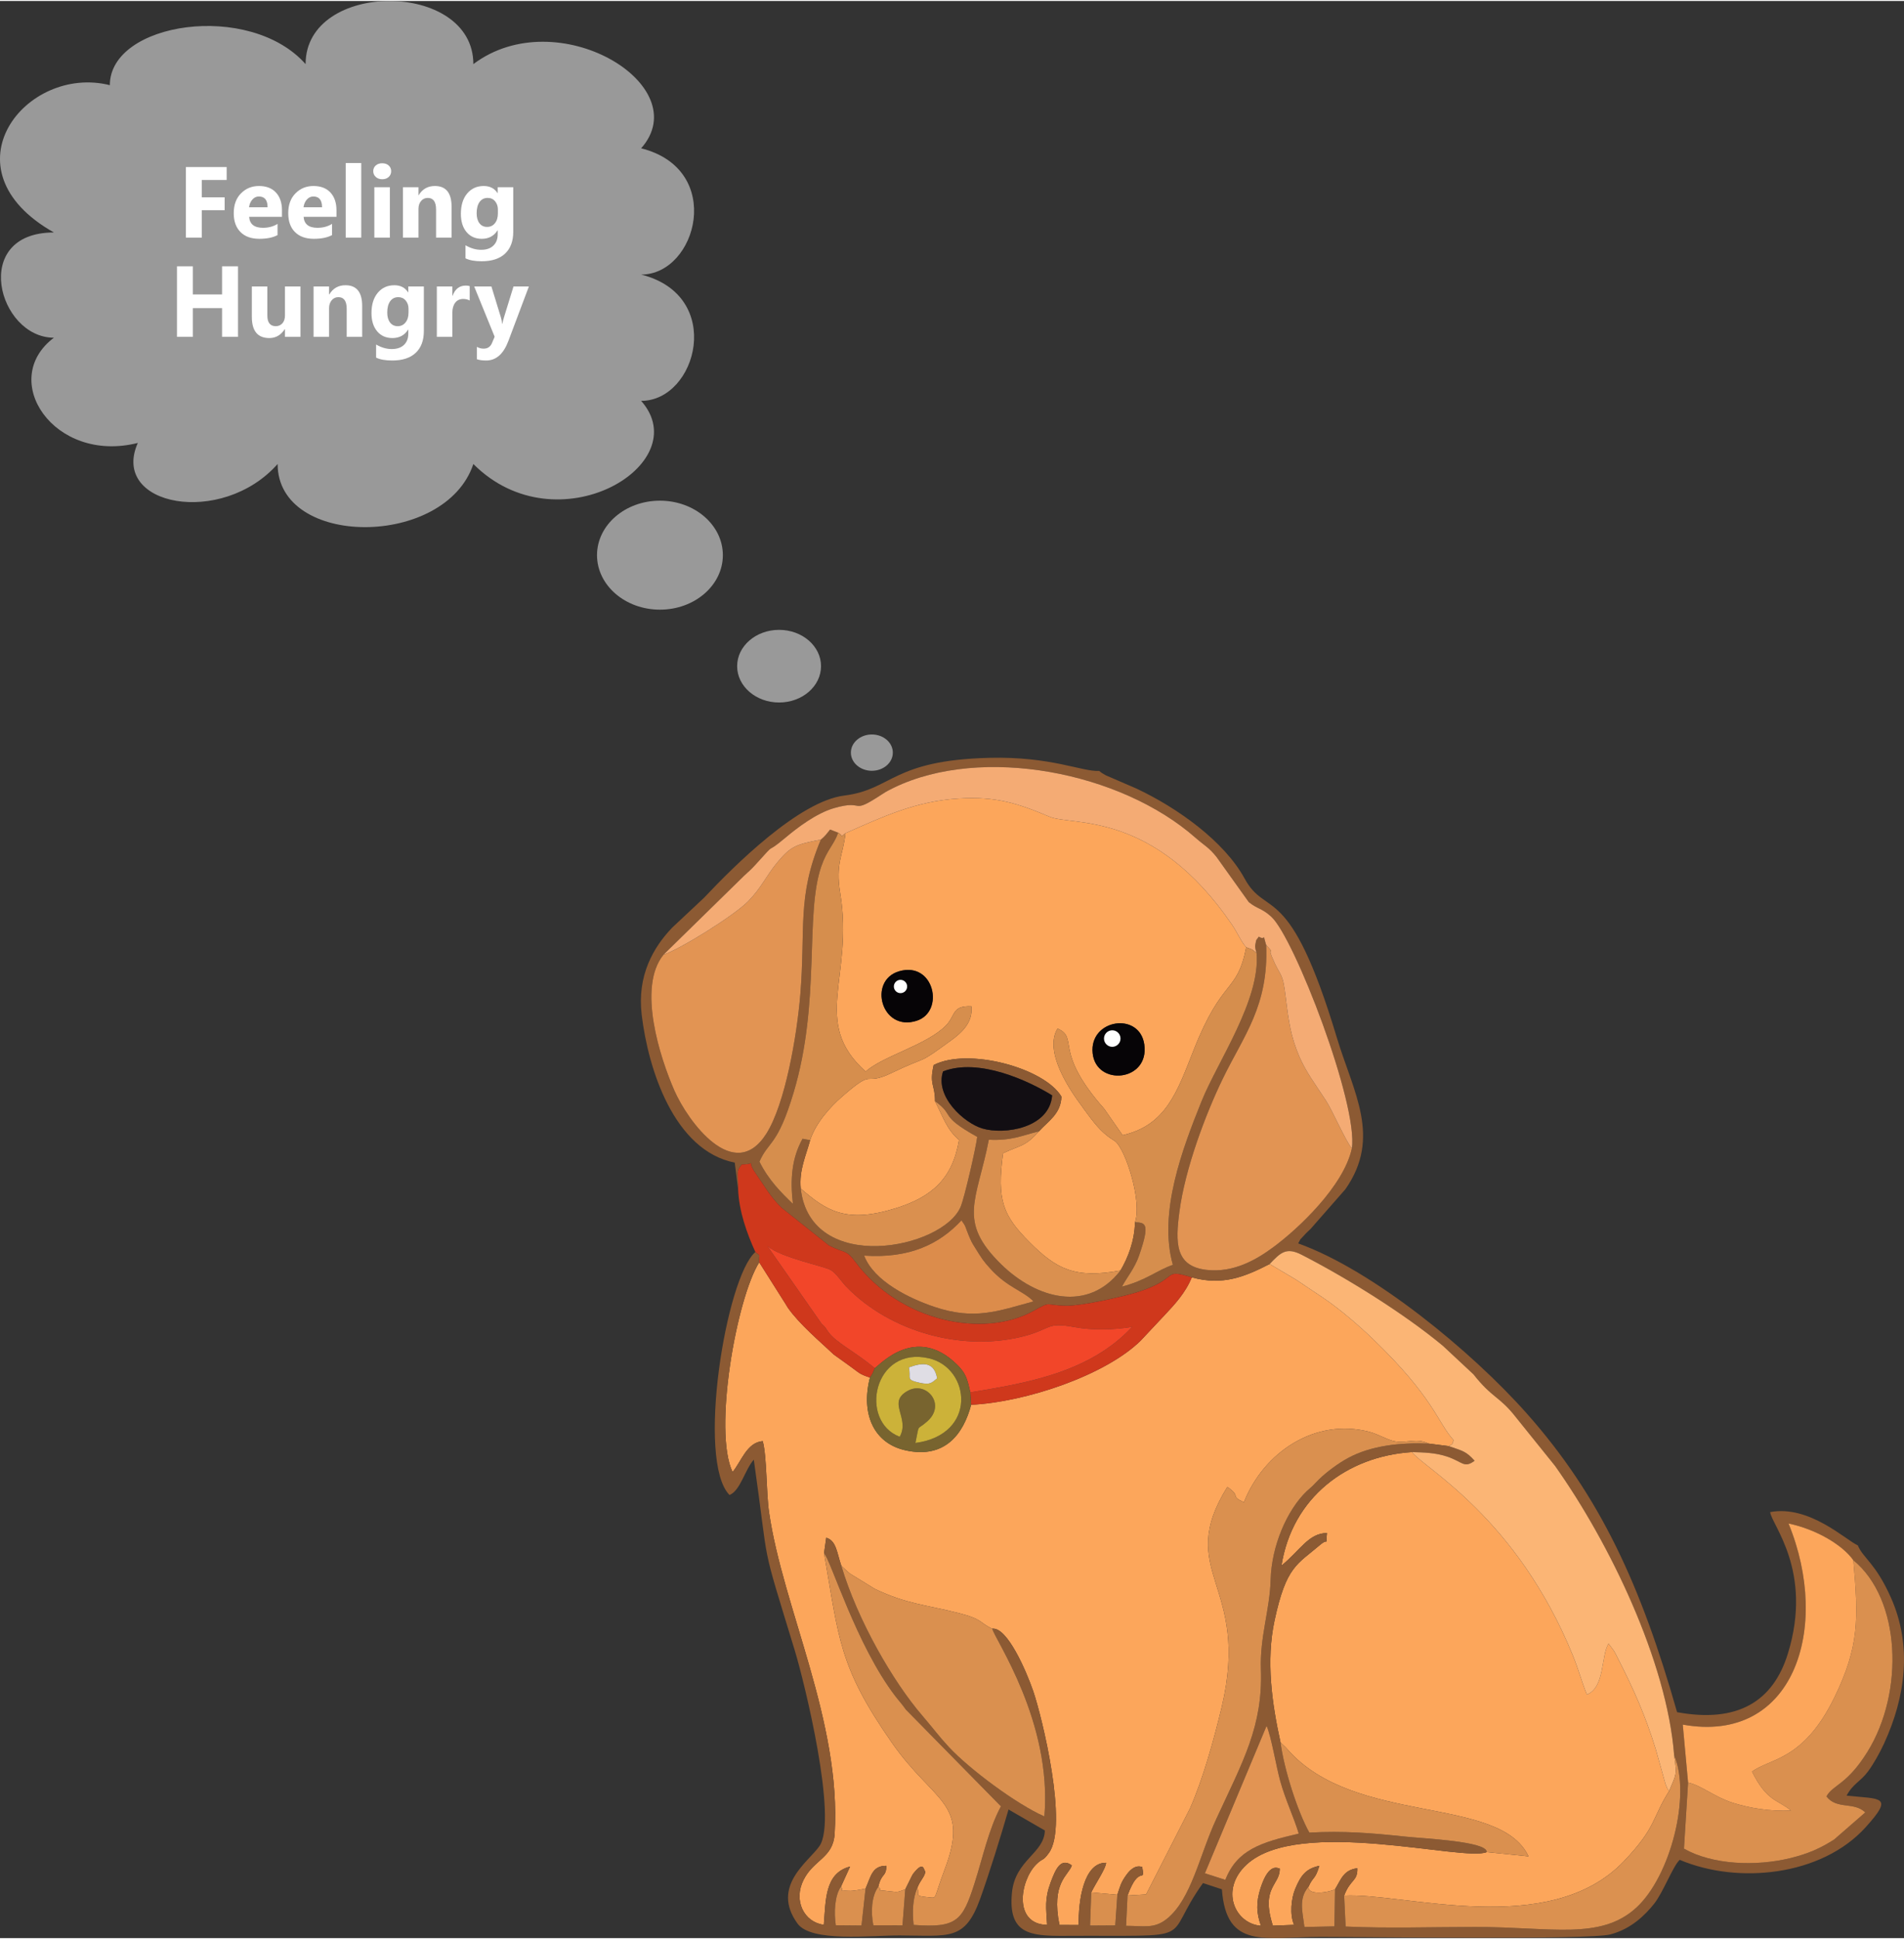 <?xml version="1.0" encoding="UTF-8"?>
<!DOCTYPE svg PUBLIC "-//W3C//DTD SVG 1.1//EN" "http://www.w3.org/Graphics/SVG/1.1/DTD/svg11.dtd">
<!-- Creator: CorelDRAW 2017 -->
<svg xmlns="http://www.w3.org/2000/svg" xml:space="preserve" width="277px" height="282px" version="1.1" style="shape-rendering:geometricPrecision; text-rendering:geometricPrecision; image-rendering:optimizeQuality; fill-rule:evenodd; clip-rule:evenodd"
viewBox="0 0 70536 71737"
 xmlns:xlink="http://www.w3.org/1999/xlink">
 <rect x="0" y="0" width="70536" height="71737" fill="#333333" stroke="none"/>
 <defs>
  <style type="text/css">
   <![CDATA[
    .fil18 {fill:#060406}
    .fil13 {fill:#120E13}
    .fil14 {fill:#78642F}
    .fil3 {fill:#8C5A33}
    .fil15 {fill:#CCB239}
    .fil8 {fill:#CF381C}
    .fil9 {fill:#D68E4D}
    .fil16 {fill:#D98F4E}
    .fil7 {fill:#DA904F}
    .fil11 {fill:#DB9150}
    .fil12 {fill:#DC8C4B}
    .fil17 {fill:#DFDDE4}
    .fil5 {fill:#E29453}
    .fil10 {fill:#F24629}
    .fil6 {fill:#F4AB74}
    .fil4 {fill:#FBB575}
    .fil2 {fill:#FCA65B}
    .fil19 {fill:white}
    .fil0 {fill:#999999;fill-rule:nonzero}
    .fil1 {fill:white;fill-rule:nonzero}
   ]]>
  </style>
 </defs>
 <g id="Layer_x0020_1">
  <g id="_2897985120448">
   <path class="fil0" d="M1997 8573c-4144,-2338 -1036,-6235 2072,-5455 0,-2339 5180,-3118 7252,-780 0,-3117 6215,-3117 6215,0 3108,-2338 8288,780 6216,3118 3108,779 2072,4676 0,4676 3108,780 2072,4677 0,4677 2072,2338 -3108,5455 -6216,2338 -1036,3117 -7251,3117 -7251,0 -2072,2338 -6216,1559 -5180,-780 -3108,780 -5180,-2338 -3108,-3897 -2072,0 -3108,-3897 0,-3897zm24782 11950c0,-1114 -1044,-2018 -2331,-2018 -1287,0 -2331,904 -2331,2018 0,1114 1044,2018 2331,2018 1287,0 2331,-904 2331,-2018zm3637 4111c0,-743 -696,-1345 -1554,-1345 -858,0 -1554,602 -1554,1345 0,743 696,1345 1554,1345 858,0 1554,-602 1554,-1345zm2660 3202c0,-372 -348,-673 -777,-673 -429,0 -777,301 -777,673 0,371 348,672 777,672 429,0 777,-301 777,-672z"/>
   <polygon class="fil1" points="8397,6629 7476,6629 7476,7271 8322,7271 8322,7748 7476,7748 7476,8763 6887,8763 6887,6150 8397,6150 "/>
   <path id="1" class="fil1" d="M10446 7994l-1216 0c19,270 190,406 511,406 206,0 386,-48 541,-145l0 415c-172,92 -396,138 -672,138 -301,0 -535,-83 -701,-251 -166,-166 -250,-399 -250,-698 0,-310 90,-555 270,-736 180,-181 401,-271 663,-271 272,0 483,81 631,242 149,161 223,381 223,657l0 243zm-533 -354c0,-267 -108,-400 -325,-400 -92,0 -172,38 -239,114 -68,77 -108,172 -123,286l687 0z"/>
   <path id="2" class="fil1" d="M12465 7994l-1217 0c19,270 190,406 512,406 205,0 385,-48 541,-145l0 415c-173,92 -396,138 -672,138 -301,0 -535,-83 -702,-251 -166,-166 -249,-399 -249,-698 0,-310 89,-555 270,-736 179,-181 400,-271 663,-271 271,0 482,81 631,242 148,161 223,381 223,657l0 243zm-534 -354c0,-267 -108,-400 -324,-400 -92,0 -172,38 -240,114 -67,77 -108,172 -123,286l687 0z"/>
   <polygon id="3" class="fil1" points="13383,8763 12807,8763 12807,6001 13383,6001 "/>
   <path id="4" class="fil1" d="M14159 6602c-97,0 -177,-29 -239,-87 -62,-57 -93,-128 -93,-212 0,-86 31,-156 93,-211 62,-55 142,-82 239,-82 99,0 178,27 240,82 61,55 92,125 92,211 0,87 -31,159 -92,215 -62,56 -141,84 -240,84zm284 2161l-575 0 0 -1866 575 0 0 1866z"/>
   <path id="5" class="fil1" d="M16729 8763l-574 0 0 -1037c0,-289 -103,-433 -309,-433 -100,0 -182,38 -246,114 -65,76 -97,174 -97,292l0 1064 -575 0 0 -1866 575 0 0 296 7 0c138,-228 337,-341 600,-341 413,0 619,256 619,768l0 1143z"/>
   <path id="6" class="fil1" d="M19014 8549c0,347 -101,615 -301,805 -201,190 -490,285 -871,285 -251,0 -450,-36 -597,-108l0 -484c192,112 385,168 581,168 194,0 345,-52 451,-155 107,-102 161,-241 161,-417l0 -148 -7 0c-131,208 -325,313 -581,313 -239,0 -427,-84 -567,-251 -140,-168 -209,-393 -209,-674 0,-316 77,-567 233,-753 155,-186 360,-278 613,-278 227,0 398,87 511,262l7 0 0 -217 576 0 0 1652zm-569 -682l0 -148c0,-118 -35,-219 -104,-302 -70,-83 -161,-124 -273,-124 -128,0 -228,49 -301,149 -72,99 -109,240 -109,421 0,155 35,278 104,369 69,90 164,135 284,135 119,0 216,-45 289,-137 74,-92 110,-213 110,-363z"/>
   <polygon id="7" class="fil1" points="8817,12438 8227,12438 8227,11374 7145,11374 7145,12438 6557,12438 6557,9826 7145,9826 7145,10868 8227,10868 8227,9826 8817,9826 "/>
   <path id="8" class="fil1" d="M11131 12438l-574 0 0 -284 -8 0c-143,219 -333,329 -571,329 -432,0 -648,-261 -648,-785l0 -1125 574 0 0 1074c0,264 104,396 313,396 103,0 185,-37 248,-109 62,-72 92,-170 92,-294l0 -1067 574 0 0 1865z"/>
   <path id="9" class="fil1" d="M13417 12438l-573 0 0 -1037c0,-289 -104,-433 -310,-433 -100,0 -182,38 -246,115 -64,76 -97,174 -97,291l0 1064 -575 0 0 -1865 575 0 0 295 8 0c137,-228 337,-341 599,-341 413,0 619,256 619,769l0 1142z"/>
   <path id="10" class="fil1" d="M15702 12225c0,346 -100,614 -300,804 -201,190 -491,285 -872,285 -251,0 -450,-35 -597,-107l0 -485c192,112 385,168 581,168 194,0 345,-52 452,-154 107,-103 160,-242 160,-418l0 -148 -7 0c-131,209 -325,313 -581,313 -238,0 -427,-84 -567,-251 -140,-168 -209,-392 -209,-674 0,-316 78,-566 233,-752 155,-186 360,-279 614,-279 227,0 397,87 510,263l7 0 0 -217 576 0 0 1652zm-568 -683l0 -148c0,-117 -35,-218 -105,-302 -70,-82 -161,-124 -272,-124 -128,0 -228,50 -301,149 -73,100 -110,240 -110,421 0,156 35,278 104,369 70,91 164,136 284,136 120,0 216,-46 289,-138 74,-91 111,-212 111,-363z"/>
   <path id="11" class="fil1" d="M17400 11092c-70,-38 -150,-57 -242,-57 -125,0 -223,46 -294,138 -70,92 -106,216 -106,374l0 891 -575 0 0 -1865 575 0 0 346 8 0c91,-253 255,-379 492,-379 61,0 108,7 142,21l0 531z"/>
   <path id="12" class="fil1" d="M19593 10573l-758 2014c-182,485 -456,727 -823,727 -139,0 -254,-15 -345,-47l0 -459c77,45 160,67 250,67 148,0 252,-69 310,-209l98 -232 -758 -1861 638 0 348 1134c22,71 39,154 51,250l7 0c11,-71 31,-153 61,-246l351 -1138 570 0z"/>
   <g>
    <path class="fil2" d="M31155 69829c155,258 -179,126 296,158 160,10 432,-47 615,-85 205,-463 245,-848 774,-844 -19,443 -180,243 -305,784 267,198 -288,72 437,163 326,40 284,22 565,-74 31,-56 258,-532 279,-559 410,-538 398,-151 462,-105 -8,188 -175,303 -294,604 106,275 -168,296 426,355 319,31 164,85 589,-1037 946,-2497 -384,-2433 -1962,-4695 -1973,-2828 -1955,-3855 -2509,-7009l81 -576c381,109 396,577 559,1039 22,21 51,49 66,63l130 119c18,16 44,40 63,56 19,17 43,39 63,54l924 567c1156,549 1828,577 3032,875 995,247 803,361 1313,596 555,-73 1267,1583 1515,2305 338,981 1306,4987 587,5995 -243,339 -224,175 -480,436 -593,603 -851,2206 410,2233 -34,-637 -99,-950 132,-1573 190,-515 381,-924 785,-631 -117,370 -778,627 -460,2206l714 4c-19,-909 188,-2323 1015,-2307 -9,211 -370,729 -551,1098l968 87c105,-320 129,-453 341,-743 142,-196 339,-369 580,-285 116,666 -105,-151 -544,1056l688 -41 1629 -3189c476,-1086 876,-2510 1173,-3755 1088,-4571 -1765,-4970 207,-8146 548,383 65,315 614,570 735,-1862 2645,-3134 4647,-2610 342,89 688,310 957,353 462,73 793,-142 1232,81l756 96c227,-133 80,-56 181,-215 -622,-690 -710,-1554 -3001,-3760 -477,-459 -1187,-1079 -1826,-1511 -325,-220 -662,-446 -1023,-685l-969 -574c-910,466 -1734,814 -2885,494 -233,578 -648,1017 -1003,1396l-894 952c-1305,1279 -4254,2274 -6276,2371 -290,1093 -979,2011 -2435,1686 -1176,-261 -1658,-1352 -1315,-2694 -417,-136 -392,-175 -732,-416l-606 -435c-522,-491 -1279,-1129 -1706,-1739 -19,-27 -69,-114 -87,-143l-971 -1535c-847,1352 -1711,6251 -987,7767 327,-396 529,-1098 1118,-1145 156,584 126,1891 234,2636 512,3539 2683,7755 2430,11900 -55,906 -772,953 -1152,1712 -386,769 17,1566 750,1664 77,-898 25,-1912 974,-2157l-338 742z"/>
    <path class="fil2" d="M40479 38969c-133,-1265 1738,-1553 1913,-325 197,1375 -1782,1561 -1913,325zm-7169 -3037c1299,-379 1702,1498 646,1834 -1305,417 -1813,-1493 -646,-1834zm-1989 -5113c-83,818 -380,1112 -195,2217 519,3116 -1107,4774 944,6611 633,-576 2277,-985 2980,-1712 357,-371 210,-738 937,-705 59,588 -340,961 -740,1253 -1349,983 -746,510 -2223,1218 -1098,527 -552,-246 -1851,893 -419,367 -954,956 -1161,1593 -149,565 -413,1099 -348,1792 942,809 1662,1314 3544,721 1312,-414 2081,-1083 2320,-2520 -448,-393 -561,-784 -889,-1435 3,-626 -221,-592 -50,-1340 1278,-659 4107,110 4733,1169 -18,639 -496,912 -831,1284 -523,578 -651,494 -1332,813 -236,1748 1,2312 985,3297 976,977 1667,1362 3367,1043 278,-474 520,-1088 536,-1785 270,-758 -339,-2674 -729,-2993 -26,-22 -115,-75 -145,-95 -415,-278 -655,-612 -1001,-1077l-97 -138c-467,-623 -1413,-2033 -895,-2871 811,373 -191,804 1728,2975l680 976c1615,-363 2028,-1624 2635,-3159 1070,-2710 1600,-2061 1945,-3799 -169,-178 -346,-571 -518,-825 -2915,-4280 -5922,-3653 -6770,-4012 -1193,-504 -1986,-757 -3370,-673 -1592,98 -2813,678 -4189,1284z"/>
    <path class="fil2" d="M47439 64493l195 183c17,19 40,45 57,65 2489,2849 7861,1684 8935,3969l-1547 -160c-826,371 -6969,-1329 -8902,468 -984,915 -449,2182 538,2263 -165,-457 -192,-854 -16,-1397 315,-971 647,-724 710,-724 15,626 -716,676 -254,2117l786 -31c-165,-374 -109,-973 44,-1336 207,-494 391,-744 892,-851 -159,533 -222,373 -403,778 -29,326 730,219 983,94 227,-372 318,-720 827,-782 17,494 -262,401 -489,1015 2176,-125 7598,1628 10364,-1274 1217,-1276 1037,-1593 1678,-2602 -117,-156 -41,-35 -138,-263l-361 -1286c-378,-1226 -806,-2198 -1386,-3331 -51,-99 -101,-210 -157,-302l-204 -276c-283,437 -132,1630 -803,1887 -203,-500 -301,-910 -516,-1438 -2086,-5117 -5477,-6917 -5966,-7541 -2413,155 -4434,1686 -4832,4204 698,-571 1010,-1203 1686,-1206 -61,558 103,132 -258,441 -851,726 -1253,788 -1684,2795 -321,1496 -98,3073 221,4521z"/>
    <path class="fil3" d="M45394 69580l-758 -243 2286 -5461c172,382 358,1514 506,2046 193,696 500,1331 686,1944 -1417,329 -2285,604 -2720,1714zm23265 -11838c1762,1443 1897,4880 522,7098 -761,1228 -1291,1222 -1517,1650 379,496 1021,185 1437,592l-1152 1003c-504,322 -954,524 -1609,686 -1300,320 -2905,251 -3956,-347l153 -2447 -197 -2147c4117,741 5502,-3586 3918,-7447 1034,213 2011,804 2401,1359zm-36646 -11280c1690,114 2794,-431 3605,-1305 178,239 130,223 266,546 98,235 108,258 234,459 252,404 300,490 582,798 632,692 1222,813 1587,1198 -1315,358 -2183,705 -3676,201 -921,-311 -2235,-944 -2598,-1897zm6965 -5933c-101,1217 -1774,1467 -2585,1225 -679,-203 -1768,-1185 -1456,-2113 1316,-513 3171,347 4041,888zm-8568 -9472c-892,2116 -562,3322 -761,5734 -126,1521 -556,4045 -1258,5154 -1193,1886 -2908,-450 -3412,-1605 -520,-1192 -1382,-3818 -397,-5023l2981 -2919c163,-153 266,-237 408,-394 919,-1017 256,-285 1145,-1033 403,-338 1115,-888 1781,-1080 1201,-347 549,295 1784,-517 163,-107 258,-155 444,-245 3258,-1572 8388,-586 11166,1861 320,282 496,354 779,712l1194 1670c333,267 473,214 833,541 850,773 3223,6939 2985,8576 -302,1403 -2000,2990 -2913,3663 -602,443 -1459,961 -2482,838 -1158,-139 -1145,-1011 -994,-2157 209,-1592 971,-3614 1605,-4920 777,-1602 1705,-2703 1608,-4957 -160,-530 26,-125 -273,-305 -99,158 -82,44 -128,297 -22,121 25,216 47,310 148,1735 -1449,4025 -2040,5492 -700,1742 -1609,4114 -1061,6054 -618,214 -968,565 -1887,808 171,-329 470,-677 634,-1150 418,-1209 236,-1216 -151,-1236 -16,697 -258,1311 -536,1785 -1202,1560 -3096,1069 -4419,-225 -1644,-1608 -899,-2354 -460,-4615 828,41 1177,-140 1859,-313 335,-372 813,-645 831,-1284 -626,-1059 -3455,-1828 -4733,-1169 -171,748 53,714 50,1340 754,533 113,512 1563,1320 -37,354 -473,2264 -615,2593 -672,1567 -5560,2530 -5923,-679 -65,-693 199,-1227 348,-1792l-280 -52c-400,719 -463,1495 -357,2412 -425,-410 -896,-873 -1241,-1565 344,-782 667,-557 1266,-2557 1012,-3380 410,-6596 1025,-8374 216,-626 465,-793 627,-1250l-299 -117c-119,145 -185,247 -343,373zm-3066 12948c20,-599 -100,-640 139,-921 628,1 120,-229 502,316 310,443 569,911 981,1298l1735 1381c587,311 629,133 984,610 1664,2242 4778,2838 6600,1820 692,-386 396,-200 1238,-192 560,6 2088,-333 2644,-512 1574,-505 854,-884 1984,-538 1151,320 1975,-28 2885,-494 394,-408 603,-642 1186,-342 1689,868 3801,2182 5236,3375l1125 1050c720,910 962,801 1595,1617l1430 1776c2012,2837 4146,7240 4413,10719 632,1480 -134,4485 -1405,5644 -1330,1213 -3139,712 -5956,712 -1570,0 -3255,58 -4810,-16l-55 -1144c227,-614 506,-521 489,-1015 -509,62 -600,410 -827,782l-21 1371 -1113 23c-66,-565 -226,-1047 151,-1488 181,-405 244,-245 403,-778 -501,107 -685,357 -892,851 -153,363 -209,962 -44,1336l-786 31c-462,-1441 269,-1491 254,-2117 -63,0 -395,-247 -710,724 -176,543 -149,940 16,1397 -987,-81 -1522,-1348 -538,-2263 1933,-1797 8076,-97 8902,-468 16,-399 -2348,-500 -3026,-573 -1263,-134 -2269,-216 -3547,-148 -443,-791 -943,-2371 -1067,-3336 -319,-1448 -542,-3025 -221,-4521 431,-2007 833,-2069 1684,-2795 361,-309 197,117 258,-441 -676,3 -988,635 -1686,1206 398,-2518 2419,-4049 4832,-4204 446,13 870,22 1296,164 588,195 633,450 1027,157 -324,-359 -437,-360 -955,-541l-756 -96c-1050,-42 -2136,77 -2987,541 -372,203 -792,520 -1055,774 -86,83 -159,166 -229,234 -17,16 -42,39 -59,56 -17,16 -43,38 -60,54 -24,22 -97,84 -121,107 -743,717 -1300,2039 -1334,3276 -31,1123 -404,2107 -361,3324 73,2101 -654,3380 -1652,5534 -627,1355 -919,2954 -1820,3692 -475,390 -864,268 -1523,268l54 -1123c439,-1207 660,-390 544,-1056 -241,-84 -438,89 -580,285 -212,290 -236,423 -341,743l-78 1135 -933 6 43 -1228c181,-369 542,-887 551,-1098 -827,-16 -1034,1398 -1015,2307l-714 -4c-318,-1579 343,-1836 460,-2206 -404,-293 -595,116 -785,631 -231,623 -166,936 -132,1573 -1261,-27 -1003,-1630 -410,-2233 256,-261 237,-97 480,-436 719,-1008 -249,-5014 -587,-5995 -248,-722 -960,-2378 -1515,-2305 84,376 2232,3449 1931,6953 -1033,-453 -2772,-1749 -3534,-2566 -373,-401 -572,-682 -996,-1176 -1076,-1252 -2387,-3514 -2992,-5541 -163,-462 -178,-930 -559,-1039l-81 576c254,259 1190,3390 2633,5282 148,193 248,292 399,508l3521 3581c-456,849 -670,1890 -981,2861 -439,1368 -649,1654 -2254,1531 -55,-512 -29,-984 138,-1377 119,-301 286,-416 294,-604 -64,-46 -52,-433 -462,105 -21,27 -248,503 -279,559l-103 1334 -1080 -2c-99,-488 -69,-1086 181,-1421 125,-541 286,-341 305,-784 -529,-4 -569,381 -774,844l-150 1368 -953 -8c-71,-474 -43,-1100 192,-1433l338 -742c-949,245 -897,1259 -974,2157 -733,-98 -1136,-895 -750,-1664 380,-759 1097,-806 1152,-1712 253,-4145 -1918,-8361 -2430,-11900 -108,-745 -78,-2052 -234,-2636 -589,47 -791,749 -1118,1145 -724,-1516 140,-6415 987,-7767 -26,-367 90,-182 -142,-381 -1094,936 -2194,7745 -959,8998 405,-163 567,-933 900,-1309 607,4261 207,2770 1517,7063 366,1200 1601,6250 915,7248 -398,578 -1811,1484 -815,2866 509,707 2718,439 3789,443 1839,6 2414,214 2983,-1366 338,-942 772,-2339 1048,-3299l1346 778c-23,854 -1108,1084 -1221,2318 -137,1493 644,1592 1921,1585 5198,-29 3569,258 5158,-1956l700 231c164,2249 1591,1765 3661,1763 1545,-1 9919,119 10729,-92 769,-200 1284,-712 1622,-1134 340,-428 705,-1413 950,-1628 2155,914 5248,599 6881,-1201 1077,-1187 560,-1039 -701,-1178 253,-460 514,-513 801,-903 200,-272 428,-679 586,-1022 797,-1728 1051,-3620 257,-5404 -573,-1289 -1032,-1462 -1227,-1937 -443,-195 -1793,-1504 -3247,-1233 39,453 1602,2177 655,5243 -547,1770 -1859,2578 -4104,2167 -1327,-4669 -2841,-7988 -5564,-11057 -2050,-2311 -5700,-5312 -8472,-6303 163,-283 -38,-7 226,-306 90,-102 126,-124 235,-233l1286 -1466c1352,-1931 293,-3592 -318,-5623 -1764,-5865 -2602,-4394 -3412,-5879 -757,-1389 -2499,-2627 -4010,-3337l-1135 -491c-152,-84 -165,-95 -247,-163 -615,41 -1767,-540 -4061,-484 -3616,89 -3589,1174 -5384,1398 -1673,209 -4066,2589 -5191,3784l-1178 1104c-707,736 -1306,1782 -1132,3232 241,2012 1197,5026 3447,5472l125 987z"/>
    <path class="fil4" d="M47036 46773l969 574c361,239 698,465 1023,685 639,432 1349,1052 1826,1511 2291,2206 2379,3070 3001,3760 -101,159 46,82 -181,215 518,181 631,182 955,541 -394,293 -439,38 -1027,-157 -426,-142 -850,-151 -1296,-164 489,624 3880,2424 5966,7541 215,528 313,938 516,1438 671,-257 520,-1450 803,-1887l204 276c56,92 106,203 157,302 580,1133 1008,2105 1386,3331l361 1286c97,228 21,107 138,263 238,-601 306,-539 184,-1320 -267,-3479 -2401,-7882 -4413,-10719l-1430 -1776c-633,-816 -875,-707 -1595,-1617l-1125 -1050c-1435,-1193 -3547,-2507 -5236,-3375 -583,-300 -792,-66 -1186,342z"/>
    <path class="fil5" d="M24582 35317c-985,1205 -123,3831 397,5023 504,1155 2219,3491 3412,1605 702,-1109 1132,-3633 1258,-5154 199,-2412 -131,-3618 761,-5734 -926,177 -1114,243 -1615,846 -410,495 -586,936 -1087,1446 -509,517 -2489,1755 -3126,1968z"/>
    <path class="fil5" d="M50082 42489c-227,-253 -708,-1378 -959,-1765 -386,-596 -742,-1056 -993,-1646 -308,-724 -389,-1272 -495,-2150 -125,-1042 -173,-704 -522,-1546 -150,-362 141,-37 -207,-426 97,2254 -831,3355 -1608,4957 -634,1306 -1396,3328 -1605,4920 -151,1146 -164,2018 994,2157 1023,123 1880,-395 2482,-838 913,-673 2611,-2260 2913,-3663z"/>
    <path class="fil6" d="M24582 35317c637,-213 2617,-1451 3126,-1968 501,-510 677,-951 1087,-1446 501,-603 689,-669 1615,-846 158,-126 224,-228 343,-373l299 117c222,123 29,202 269,18 1376,-606 2597,-1186 4189,-1284 1384,-84 2177,169 3370,673 848,359 3855,-268 6770,4012 172,254 349,647 518,825 306,123 123,7 384,213 -22,-94 -69,-189 -47,-310 46,-253 29,-139 128,-297 299,180 113,-225 273,305 348,389 57,64 207,426 349,842 397,504 522,1546 106,878 187,1426 495,2150 251,590 607,1050 993,1646 251,387 732,1512 959,1765 238,-1637 -2135,-7803 -2985,-8576 -360,-327 -500,-274 -833,-541l-1194 -1670c-283,-358 -459,-430 -779,-712 -2778,-2447 -7908,-3433 -11166,-1861 -186,90 -281,138 -444,245 -1235,812 -583,170 -1784,517 -666,192 -1378,742 -1781,1080 -889,748 -226,16 -1145,1033 -142,157 -245,241 -408,394l-2981 2919z"/>
    <path class="fil7" d="M41771 70159l-54 1123c659,0 1048,122 1523,-268 901,-738 1193,-2337 1820,-3692 998,-2154 1725,-3433 1652,-5534 -43,-1217 330,-2201 361,-3324 34,-1237 591,-2559 1334,-3276 24,-23 97,-85 121,-107 17,-16 43,-38 60,-54 17,-17 42,-40 59,-56 70,-68 143,-151 229,-234 263,-254 683,-571 1055,-774 851,-464 1937,-583 2987,-541 -439,-223 -770,-8 -1232,-81 -269,-43 -615,-264 -957,-353 -2002,-524 -3912,748 -4647,2610 -549,-255 -66,-187 -614,-570 -1972,3176 881,3575 -207,8146 -297,1245 -697,2669 -1173,3755l-1629 3189 -688 41z"/>
    <path class="fil7" d="M62537 65977l-153 2447c1051,598 2656,667 3956,347 655,-162 1105,-364 1609,-686l1152 -1003c-416,-407 -1058,-96 -1437,-592 226,-428 756,-422 1517,-1650 1375,-2218 1240,-5655 -522,-7098 194,2170 218,3200 -701,5082 -1153,2361 -2391,2246 -3052,2748 566,1123 934,1018 1439,1440 -752,37 -1514,-84 -2167,-291 -650,-206 -1193,-661 -1641,-744z"/>
    <path class="fil7" d="M36759 60278c-510,-235 -318,-349 -1313,-596 -1204,-298 -1876,-326 -3032,-875l-924 -567c-20,-15 -44,-37 -63,-54 -19,-16 -45,-40 -63,-56l-130 -119c-15,-14 -44,-42 -66,-63 605,2027 1916,4289 2992,5541 424,494 623,775 996,1176 762,817 2501,2113 3534,2566 301,-3504 -1847,-6577 -1931,-6953z"/>
    <path class="fil8" d="M27344 44005c32,819 329,1643 640,2324 232,199 116,14 142,381l971 1535c18,29 68,116 87,143 427,610 1184,1248 1706,1739l606 435c340,241 315,280 732,416 126,-180 96,-158 180,-348 -775,-642 -1419,-931 -1722,-1339 -116,-156 -57,-134 -253,-311l-2005 -2873c517,444 2119,743 2359,895 201,127 404,443 556,601 1637,1702 4393,2464 6710,1810 883,-250 741,-489 1731,-307 696,129 1464,108 2156,-4 -1574,1705 -3981,2095 -5995,2423l33 461c2022,-97 4971,-1092 6276,-2371l894 -952c355,-379 770,-818 1003,-1396 -1130,-346 -410,33 -1984,538 -556,179 -2084,518 -2644,512 -842,-8 -546,-194 -1238,192 -1822,1018 -4936,422 -6600,-1820 -355,-477 -397,-299 -984,-610l-1735 -1381c-412,-387 -671,-855 -981,-1298 -382,-545 126,-315 -502,-316 -239,281 -119,322 -139,921z"/>
    <path class="fil2" d="M62537 65977c448,83 991,538 1641,744 653,207 1415,328 2167,291 -505,-422 -873,-317 -1439,-1440 661,-502 1899,-387 3052,-2748 919,-1882 895,-2912 701,-5082 -390,-555 -1367,-1146 -2401,-1359 1584,3861 199,8188 -3918,7447l197 2147z"/>
    <path class="fil9" d="M30012 42187c207,-637 742,-1226 1161,-1593 1299,-1139 753,-366 1851,-893 1477,-708 874,-235 2223,-1218 400,-292 799,-665 740,-1253 -727,-33 -580,334 -937,705 -703,727 -2347,1136 -2980,1712 -2051,-1837 -425,-3495 -944,-6611 -185,-1105 112,-1399 195,-2217 -240,184 -47,105 -269,-18 -162,457 -411,624 -627,1250 -615,1778 -13,4994 -1025,8374 -599,2000 -922,1775 -1266,2557 345,692 816,1155 1241,1565 -106,-917 -43,-1693 357,-2412l280 52z"/>
    <path class="fil10" d="M32408 50630c179,-110 1514,-1636 3043,-135 328,322 379,515 494,1030 2014,-328 4421,-718 5995,-2423 -692,112 -1460,133 -2156,4 -990,-182 -848,57 -1731,307 -2317,654 -5073,-108 -6710,-1810 -152,-158 -355,-474 -556,-601 -240,-152 -1842,-451 -2359,-895l2005 2873c196,177 137,155 253,311 303,408 947,697 1722,1339z"/>
    <path class="fil9" d="M42047 45226c387,20 569,27 151,1236 -164,473 -463,821 -634,1150 919,-243 1269,-594 1887,-808 -548,-1940 361,-4312 1061,-6054 591,-1467 2188,-3757 2040,-5492 -261,-206 -78,-90 -384,-213 -345,1738 -875,1089 -1945,3799 -607,1535 -1020,2796 -2635,3159l-680 -976c-1919,-2171 -917,-2602 -1728,-2975 -518,838 428,2248 895,2871l97 138c346,465 586,799 1001,1077 30,20 119,73 145,95 390,319 999,2235 729,2993z"/>
    <path class="fil7" d="M33984 69871c-167,393 -193,865 -138,1377 1605,123 1815,-163 2254,-1531 311,-971 525,-2012 981,-2861l-3521 -3581c-151,-216 -251,-315 -399,-508 -1443,-1892 -2379,-5023 -2633,-5282 554,3154 536,4181 2509,7009 1578,2262 2908,2198 1962,4695 -425,1122 -270,1068 -589,1037 -594,-59 -320,-80 -426,-355z"/>
    <path class="fil11" d="M61837 66288c-641,1009 -461,1326 -1678,2602 -2766,2902 -8188,1149 -10364,1274l55 1144c1555,74 3240,16 4810,16 2817,0 4626,501 5956,-712 1271,-1159 2037,-4164 1405,-5644 122,781 54,719 -184,1320z"/>
    <path class="fil7" d="M55079 68550l1547 160c-1074,-2285 -6446,-1120 -8935,-3969 -17,-20 -40,-46 -57,-65l-195 -183c124,965 624,2545 1067,3336 1278,-68 2284,14 3547,148 678,73 3042,174 3026,573z"/>
    <path class="fil12" d="M32013 46462c363,953 1677,1586 2598,1897 1493,504 2361,157 3676,-201 -365,-385 -955,-506 -1587,-1198 -282,-308 -330,-394 -582,-798 -126,-201 -136,-224 -234,-459 -136,-323 -88,-307 -266,-546 -811,874 -1915,1419 -3605,1305z"/>
    <path class="fil7" d="M29664 43979c363,3209 5251,2246 5923,679 142,-329 578,-2239 615,-2593 -1450,-808 -809,-787 -1563,-1320 328,651 441,1042 889,1435 -239,1437 -1008,2106 -2320,2520 -1882,593 -2602,88 -3544,-721z"/>
    <path class="fil7" d="M41511 47011c-1700,319 -2391,-66 -3367,-1043 -984,-985 -1221,-1549 -985,-3297 681,-319 809,-235 1332,-813 -682,173 -1031,354 -1859,313 -439,2261 -1184,3007 460,4615 1323,1294 3217,1785 4419,225z"/>
    <path class="fil5" d="M45394 69580c435,-1110 1303,-1385 2720,-1714 -186,-613 -493,-1248 -686,-1944 -148,-532 -334,-1664 -506,-2046l-2286 5461 758 243z"/>
    <path class="fil13" d="M34937 39641c-312,928 777,1910 1456,2113 811,242 2484,-8 2585,-1225 -870,-541 -2725,-1401 -4041,-888z"/>
    <path class="fil14" d="M33331 53171c-1529,-583 -964,-3387 1090,-2904 1528,359 1808,2822 -508,3133 163,-769 19,-425 444,-804 699,-625 -29,-1480 -692,-1145 -850,430 66,1005 -334,1720zm-923 -2541c-84,190 -54,168 -180,348 -343,1342 139,2433 1315,2694 1456,325 2145,-593 2435,-1686l-33 -461c-115,-515 -166,-708 -494,-1030 -1529,-1501 -2864,25 -3043,135z"/>
    <path class="fil15" d="M33668 50602c545,-198 943,-203 1050,407 -208,162 -248,248 -636,164 -562,-121 -313,-160 -414,-571zm-337 2569c400,-715 -516,-1290 334,-1720 663,-335 1391,520 692,1145 -425,379 -281,35 -444,804 2316,-311 2036,-2774 508,-3133 -2054,-483 -2619,2321 -1090,2904z"/>
    <path class="fil7" d="M49457 69931c-253,125 -1012,232 -983,-94 -377,441 -217,923 -151,1488l1113 -23 21 -1371z"/>
    <path class="fil7" d="M33537 69931c-281,96 -239,114 -565,74 -725,-91 -170,35 -437,-163 -250,335 -280,933 -181,1421l1080 2 103 -1334z"/>
    <path class="fil7" d="M32066 69902c-183,38 -455,95 -615,85 -475,-32 -141,100 -296,-158 -235,333 -263,959 -192,1433l953 8 150 -1368z"/>
    <polygon class="fil16" points="41394,70131 40426,70044 40383,71272 41316,71266 "/>
    <path class="fil17" d="M34718 51009c-107,-610 -505,-605 -1050,-407 101,411 -148,450 414,571 388,84 428,-2 636,-164z"/>
    <path class="fil18" d="M40479 38969c131,1236 2110,1050 1913,-325 -175,-1228 -2046,-940 -1913,325z"/>
    <path class="fil18" d="M33310 35932c-1167,341 -659,2251 646,1834 1056,-336 653,-2213 -646,-1834z"/>
    <circle class="fil19" cx="33360" cy="36496" r="246"/>
    <circle class="fil19" cx="41205" cy="38424" r="306"/>
   </g>
  </g>
 </g>
</svg>
